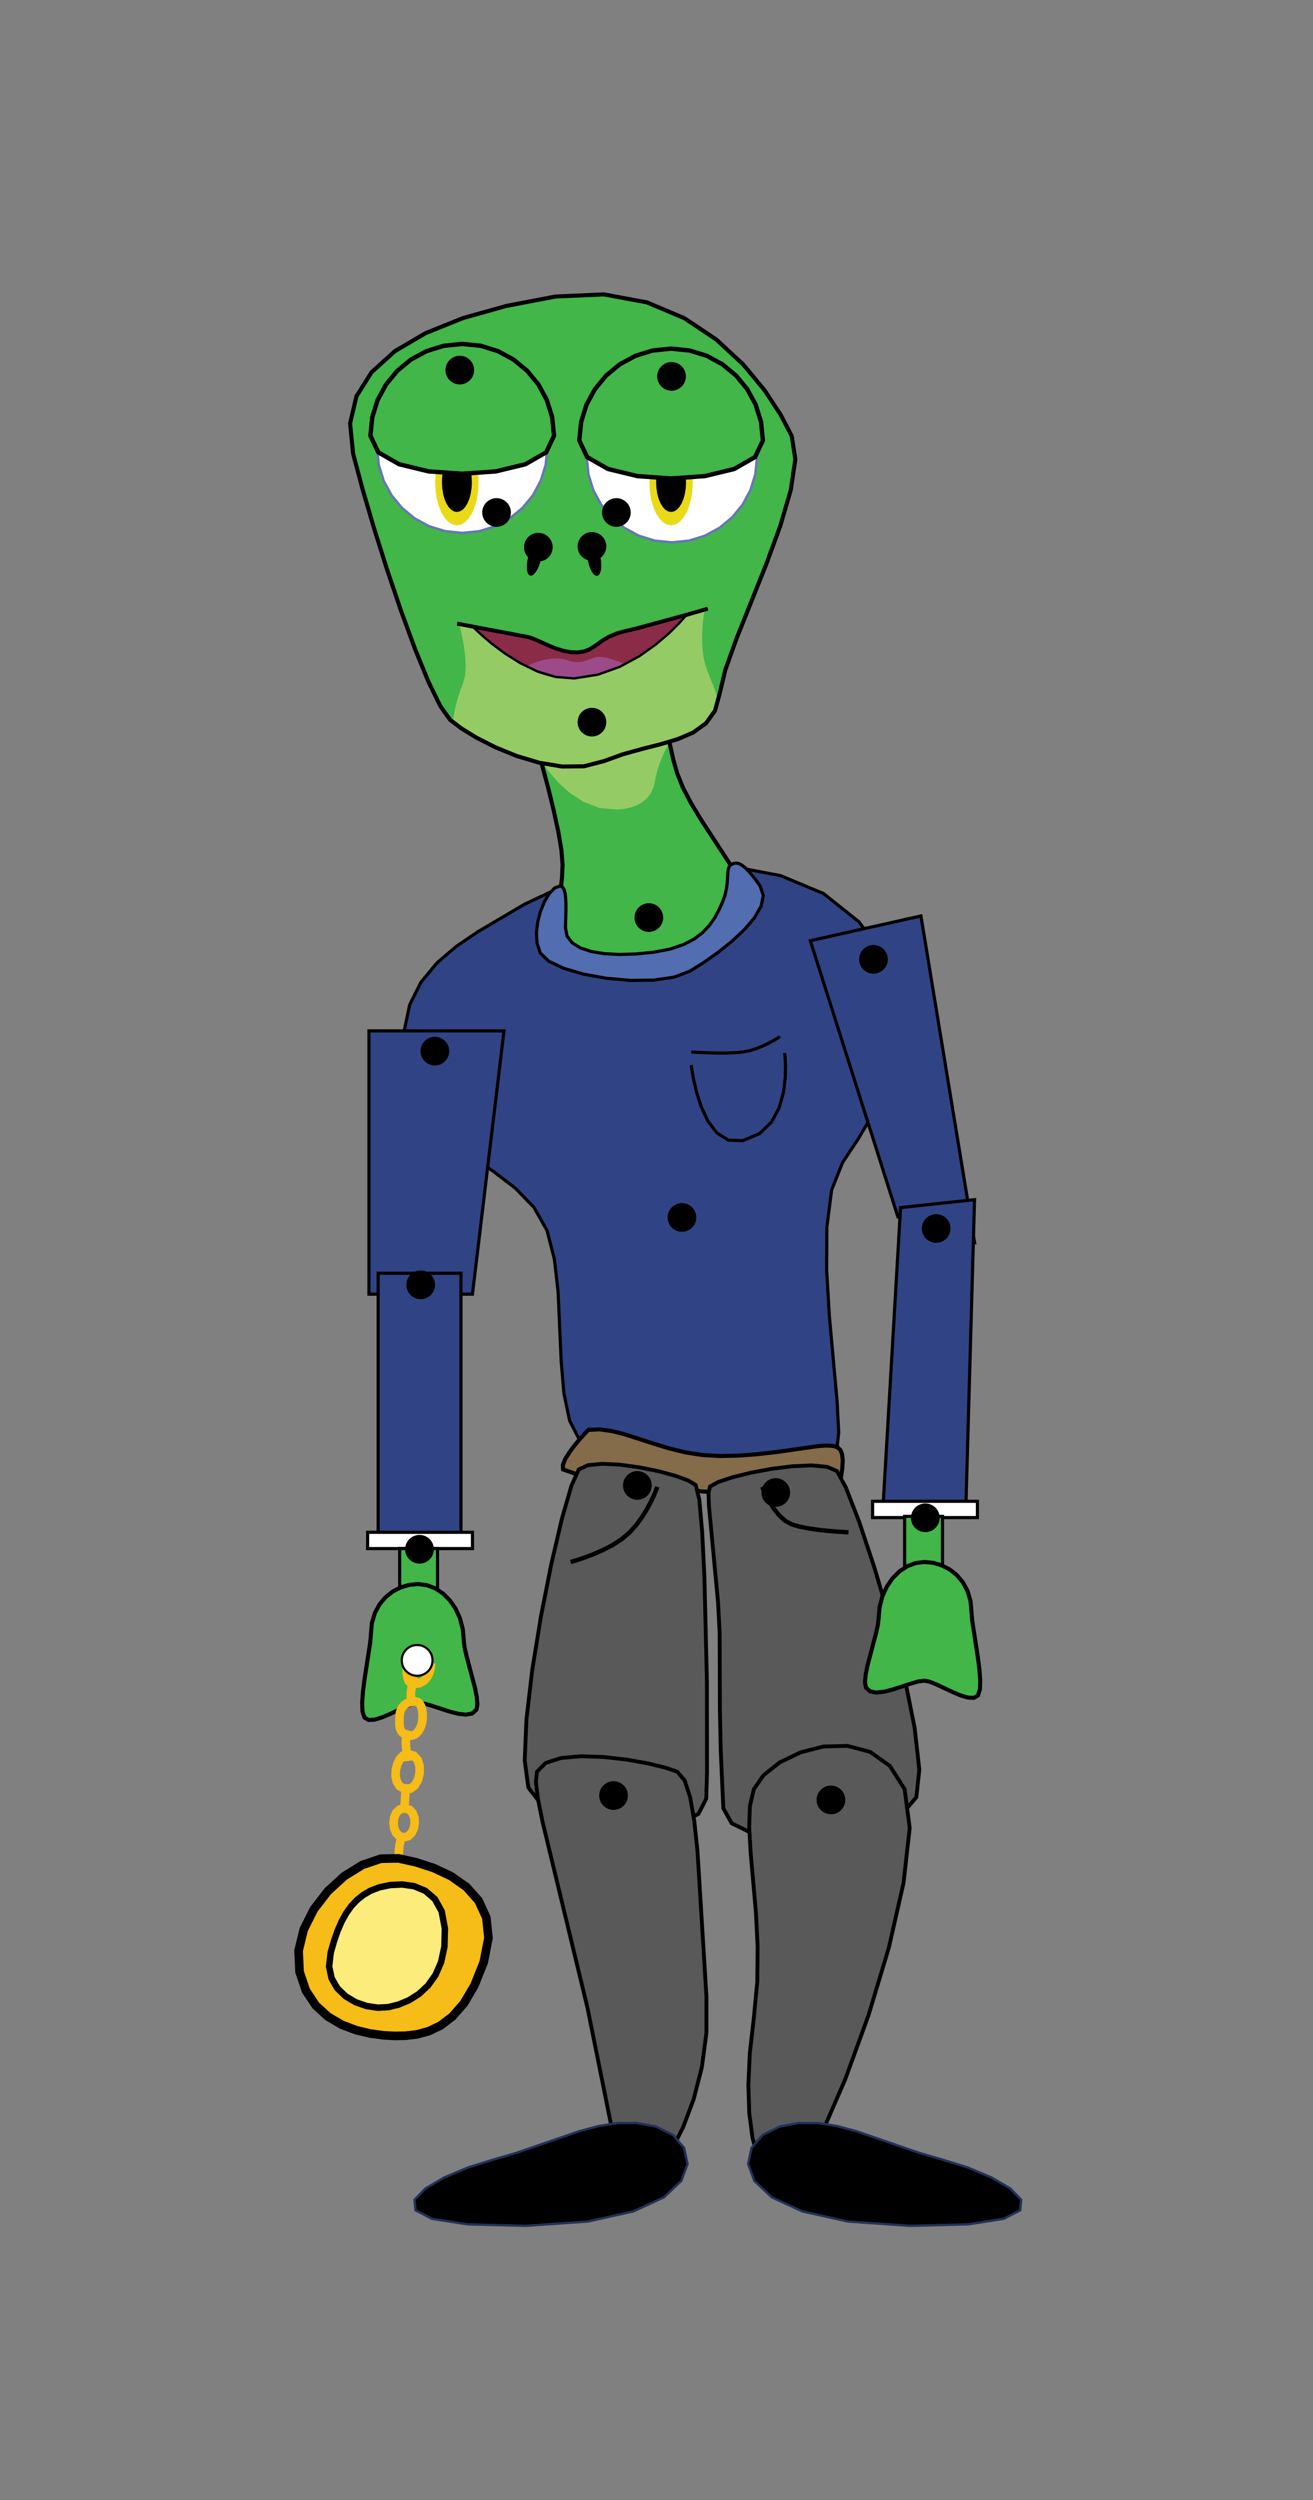 <?xml version="1.0" encoding="utf-8"?>
<!-- Generator: Adobe Illustrator 16.0.4, SVG Export Plug-In . SVG Version: 6.00 Build 0)  -->
<!DOCTYPE svg PUBLIC "-//W3C//DTD SVG 1.1//EN" "http://www.w3.org/Graphics/SVG/1.1/DTD/svg11.dtd">
<svg version="1.1" id="Layer_1" xmlns="http://www.w3.org/2000/svg" xmlns:xlink="http://www.w3.org/1999/xlink" x="0px" y="0px"
	 width="657px" height="1251px" viewBox="0 0 657 1251" enable-background="new 0 0 657 1251" xml:space="preserve">
<rect x="0" y="0" width="657" height="1251" fill="#808080" stroke="none"/>
<g>
	<g>
		<polygon fill="#304485" stroke="#000000" stroke-width="1.578" stroke-miterlimit="10" points="262.477,452.444 239.248,466.132 
			228.338,473.529 218.627,481.834 210.663,491.447 204.994,502.773 202.167,516.214 202.729,532.174 207.114,547.641 
			214.736,559.923 224.618,569.894 235.782,578.43 247.251,586.404 258.049,594.693 267.196,604.171 273.716,615.714 
			277.404,630.027 279.262,646.475 280.814,681.229 282.173,697.261 285.03,710.881 290.214,720.95 298.561,726.334 
			311.291,729.027 327.972,731.575 346.955,733.665 366.59,734.986 385.226,735.226 401.214,734.071 412.904,731.211 
			418.646,726.334 419.671,716.711 418.858,701.029 415.023,658.779 413.65,635.851 413.738,614.146 416.115,595.486 
			421.604,581.691 429.264,570.152 436.957,557.189 443.723,543.01 448.595,527.83 450.61,511.859 448.807,495.31 442.22,478.392 
			429.887,461.318 412.065,447.107 390.585,438.136 366.83,433.658 342.188,432.923 318.045,435.183 295.788,439.689 
			276.803,445.692 		"/>
		<polygon fill="#846B4A" stroke="#000000" stroke-width="2.033" stroke-miterlimit="10" points="294.387,715.449 292.082,717.899 
			289.77,720.509 287.189,723.637 284.719,726.98 282.739,730.239 281.63,733.109 281.767,735.286 288.281,737.555 304.012,740.518 
			325.899,743.601 350.883,746.227 375.904,747.823 397.902,747.816 413.818,745.63 420.592,740.69 421.45,734.963 421.688,730.658 
			421.354,727.573 420.493,725.506 419.151,724.253 417.374,723.608 415.21,723.37 412.704,723.337 408.996,723.637 
			388.228,726.591 379.302,727.611 369.979,728.328 360.625,728.546 351.602,728.069 343.068,726.751 334.94,724.767 
			327.212,722.412 312.934,717.778 306.373,716.09 300.193,715.215 		"/>
		<polyline fill="none" stroke="#000000" stroke-width="1.578" stroke-miterlimit="10" points="345.885,526.389 348.638,526.555 
			355.374,526.833 359.524,526.909 363.817,526.888 367.967,526.729 371.688,526.389 375.098,525.719 378.427,524.688 
			381.561,523.435 384.383,522.1 386.777,520.82 388.631,519.734 389.827,518.981 390.252,518.698 		"/>
		<polyline fill="none" stroke="#000000" stroke-width="1.578" stroke-miterlimit="10" points="345.885,532.896 346.12,534.718 
			346.925,539.485 348.438,546.137 350.807,553.621 354.172,560.88 358.679,566.859 364.47,570.503 371.688,570.756 
			380.138,567.173 386.054,561.41 389.867,554.284 392.016,546.617 392.931,539.226 393.046,532.933 392.797,528.556 
			392.618,526.914 		"/>
		<circle cx="341.244" cy="609.169" r="7.178"/>
	</g>
	<g>
		<g>
			<polygon fill="#59595A" stroke="#000000" stroke-width="1.916" stroke-miterlimit="10" points="289.625,735.286 285.955,743.355 
				281.151,760.003 275.855,782.63 270.706,808.638 266.347,835.428 263.415,860.401 262.553,880.959 264.4,894.502 
				270.782,902.729 281.95,909.008 296.19,913.233 311.784,915.306 327.016,915.123 340.172,912.582 349.534,907.583 
				353.387,900.023 353.778,886.712 353.725,841.415 352.473,788.909 351.366,766.584 349.924,750.417 348.132,743.057 
				344.426,740.818 337.857,738.42 329.344,736.123 319.798,734.188 310.138,732.874 301.279,732.445 294.137,733.162 			"/>
			<polyline fill="none" stroke="#000000" stroke-width="2.192" stroke-miterlimit="10" points="285.546,781.564 286.43,781.321 
				288.837,780.598 292.41,779.405 296.786,777.752 301.607,775.646 306.511,773.1 311.137,770.121 315.125,766.72 318.433,762.979 
				321.268,759.103 323.638,755.29 325.555,751.73 327.028,748.624 328.067,746.164 328.684,744.545 328.887,743.962 			"/>
			<circle cx="318.918" cy="743.261" r="7.178"/>
		</g>
		<g>
			<g>
				<polygon fill="#59595A" stroke="#000000" stroke-width="1.916" stroke-miterlimit="10" points="268.697,886.541 
					268.157,891.619 269.176,900.109 271.502,911.687 293.939,1004.537 307.446,1071.484 309.875,1080.942 312.462,1087.617 
					315.474,1091.574 319.179,1092.88 323.969,1090.868 329.697,1085.146 335.824,1076.18 341.808,1064.435 347.105,1050.379 
					351.181,1034.479 353.488,1017.202 353.491,999.015 349.005,926.186 347.432,911.35 345.338,899.313 342.551,890.803 
					338.898,886.541 332.971,884.488 324.159,882.347 313.498,880.452 302.023,879.146 290.771,878.764 280.775,879.644 
					273.072,882.123 				"/>
				<circle cx="307.007" cy="898.445" r="7.179"/>
			</g>
			<g>
				<polygon stroke="#223159" stroke-width="1.183" stroke-miterlimit="10" points="328.208,1064.045 318.554,1062.275 
					309.024,1062.322 299.483,1063.825 289.791,1066.426 258.442,1077.216 246.776,1080.611 234.364,1084.462 222.456,1089.448 
					212.867,1095.046 207.409,1100.727 207.896,1105.963 216.139,1110.229 233.952,1112.999 263.146,1113.743 294.184,1111.574 
					316.9,1106.527 332.188,1099.465 340.931,1091.247 344.017,1082.735 342.333,1074.791 336.769,1068.273 				"/>
				<circle cx="320.417" cy="1075.132" r="7.178"/>
			</g>
		</g>
	</g>
	<g>
		<g>
			<polygon fill="#59595A" stroke="#000000" stroke-width="1.916" stroke-miterlimit="10" points="418.762,736.074 423.279,744.313 
				429.897,761.408 437.631,784.667 445.494,811.399 452.502,838.913 457.668,864.518 460.008,885.521 458.534,899.234 
				451.605,907.462 439.48,913.741 424.021,917.966 407.091,920.038 390.553,919.855 376.271,917.314 366.106,912.316 
				361.924,904.756 360.661,876.251 360.214,855.245 360.113,817.262 359.311,801.926 354.729,753.285 354.535,746.894 
				355.242,743.845 359.268,741.607 366.398,739.208 375.643,736.911 386.005,734.976 396.492,733.663 406.109,733.234 
				413.864,733.951 			"/>
			<polyline fill="none" stroke="#000000" stroke-width="2.192" stroke-miterlimit="10" points="381.379,743.962 381.65,744.638 
				382.44,746.447 383.718,749.064 385.445,752.159 387.589,755.404 390.113,758.472 392.984,761.034 396.168,762.763 
				399.935,763.853 404.348,764.733 409.051,765.424 413.692,765.943 417.917,766.313 423.705,766.682 424.562,766.72 			"/>
			<circle cx="388.178" cy="746.811" r="7.178"/>
		</g>
		<g>
			<g>
				<polygon fill="#59595A" stroke="#000000" stroke-width="1.916" stroke-miterlimit="10" points="377.209,895.291 375.234,903.71 
					374.878,914.382 375.612,927.02 378.248,957.045 379.095,973.861 378.924,991.496 377.209,1009.664 375.202,1027.273 
					374.461,1043.277 374.921,1057.449 376.519,1069.566 379.188,1079.402 382.865,1086.736 387.486,1091.343 392.984,1092.997 
					400.715,1086.135 411.146,1067.547 422.893,1040.547 434.56,1008.446 444.761,974.559 452.106,942.194 455.206,914.668 
					452.669,895.291 445.297,883.634 435.444,876.619 424.058,873.592 412.082,873.895 400.464,876.873 390.148,881.868 
					382.081,888.228 				"/>
				<circle cx="415.785" cy="900.623" r="7.178"/>
			</g>
			<g>
				<polygon stroke="#223159" stroke-width="1.183" stroke-miterlimit="10" points="390.168,1064.045 399.822,1062.275 
					409.351,1062.322 418.893,1063.825 428.584,1066.426 459.934,1077.216 471.6,1080.611 484.013,1084.462 495.92,1089.448 
					505.509,1095.046 510.967,1100.727 510.48,1105.963 502.237,1110.229 484.425,1112.999 455.229,1113.743 424.192,1111.574 
					401.475,1106.527 386.188,1099.465 377.445,1091.247 374.358,1082.735 376.043,1074.791 381.607,1068.273 				"/>
				<circle cx="393.772" cy="1075.132" r="7.178"/>
			</g>
		</g>
	</g>
	<g>
		<g>
			<polygon fill="#304485" stroke="#000000" stroke-width="1.578" stroke-miterlimit="10" points="405.471,470.707 
				433.145,464.507 460.819,458.307 474.229,539.946 487.638,621.584 468.476,615.275 449.314,608.964 427.394,539.835 			"/>
			<circle cx="437.07" cy="480.024" r="7.178"/>
		</g>
		<g>
			<g>
				<polygon fill="#304485" stroke="#000000" stroke-width="1.578" stroke-miterlimit="10" points="487.638,600.287 
					469.129,602.259 450.619,604.232 446.254,678.771 441.889,753.311 462.606,753.311 483.324,753.311 485.481,676.799 				"/>
				<polygon fill="#FFFFFF" stroke="#000000" stroke-width="1.578" stroke-miterlimit="10" points="489.084,751.208 
					462.857,751.208 436.63,751.208 436.63,755.282 436.63,759.358 462.857,759.358 489.084,759.358 489.084,755.282 				"/>
				<circle cx="468.432" cy="614.693" r="7.178"/>
			</g>
			<g>
				
					<rect x="452.669" y="758.749" fill="#42B649" stroke="#000000" stroke-width="1.578" stroke-miterlimit="10" width="18.931" height="27.607"/>
				<polygon fill="#42B649" stroke="#000000" stroke-width="2.033" stroke-miterlimit="10" points="439.249,813.295 
					438.268,817.589 434.139,833.141 433.175,837.899 432.821,841.789 433.32,844.414 435.403,846.332 438.537,846.908 
					442.419,846.479 446.747,845.376 455.533,842.494 459.388,841.383 462.479,840.938 465.149,841.475 468.593,842.842 
					476.646,846.633 480.677,848.336 484.326,849.431 487.305,849.559 489.323,848.359 490.311,845.373 490.481,840.78 
					490.045,835.07 489.213,828.734 486.464,810.879 485.633,801.148 484.121,796.064 481.774,791.711 478.734,788.107 
					475.144,785.271 471.143,783.225 466.875,781.982 462.479,781.564 458.121,782.118 453.947,783.717 450.081,786.271 
					446.645,789.686 443.759,793.867 441.547,798.727 440.13,804.169 439.631,810.103 				"/>
				<circle cx="463.013" cy="759.462" r="7.178"/>
			</g>
		</g>
	</g>
	<g>
		<g>
			<polygon fill="#304485" stroke="#000000" stroke-width="1.578" stroke-miterlimit="10" points="252.187,515.829 
				218.399,515.829 184.613,515.829 184.613,581.691 184.613,647.555 210.512,647.555 236.412,647.555 244.299,581.691 			"/>
			<circle cx="217.604" cy="525.962" r="7.178"/>
		</g>
		<g>
			<g>
				<polygon fill="#304485" stroke="#000000" stroke-width="1.578" stroke-miterlimit="10" points="230.651,637.098 
					209.935,637.098 189.217,637.098 189.217,702.96 189.217,768.824 209.935,768.824 230.651,768.824 230.651,702.96 				"/>
				<polygon fill="#FFFFFF" stroke="#000000" stroke-width="1.578" stroke-miterlimit="10" points="236.412,766.72 210.186,766.72 
					183.958,766.72 183.958,770.796 183.958,774.871 210.186,774.871 236.412,774.871 236.412,770.796 				"/>
				<circle cx="210.505" cy="642.897" r="7.178"/>
			</g>
			<g>
				<g>
					
						<rect x="199.997" y="774.871" fill="#42B649" stroke="#000000" stroke-width="1.578" stroke-miterlimit="10" width="18.931" height="27.606"/>
					<polygon fill="#42B649" stroke="#000000" stroke-width="2.033" stroke-miterlimit="10" points="232.455,824.338 
						233.437,828.632 237.565,844.185 238.528,848.942 238.882,852.832 238.384,855.458 236.3,857.375 233.167,857.951 
						229.285,857.522 224.957,856.42 216.17,853.538 212.316,852.427 209.224,851.982 206.554,852.518 203.11,853.886 
						195.058,857.676 191.026,859.379 187.377,860.474 184.399,860.601 182.38,859.401 181.393,856.415 181.223,851.822 
						181.659,846.113 182.491,839.778 185.24,821.923 186.071,812.192 187.583,807.107 189.929,802.754 192.969,799.15 
						196.56,796.314 200.561,794.267 204.829,793.025 209.224,792.606 213.583,793.161 217.756,794.76 221.622,797.312 
						225.06,800.728 227.944,804.91 230.157,809.769 231.574,815.212 232.073,821.146 					"/>
					<circle cx="209.913" cy="775.207" r="7.178"/>
				</g>
				<g>
					<polyline fill="none" stroke="#F6BC17" stroke-width="4.307" stroke-miterlimit="10" points="203.885,832.252 203.85,832.475 
						203.814,832.698 203.743,833.288 203.671,833.878 203.615,834.711 203.559,835.544 203.57,836.501 203.583,837.456 
						203.715,838.411 203.846,839.366 204.15,840.2 204.453,841.033 204.98,841.623 205.508,842.213 206.311,842.437 
						207.116,842.659 208.537,842.437 209.958,842.213 211.027,841.623 212.095,841.033 212.861,840.2 213.626,839.366 
						214.139,838.411 214.652,837.456 214.963,836.501 215.275,835.544 215.435,834.711 215.595,833.878 215.653,833.288 
						215.712,832.698 215.72,832.475 215.729,832.252 					"/>
					<polygon fill="none" stroke="#F6BC17" stroke-width="4.307" stroke-miterlimit="10" points="207.654,851.272 208.364,851.461 
						209.074,851.649 209.6,852.159 210.127,852.67 210.49,853.42 210.853,854.168 211.07,855.076 211.288,855.983 211.379,856.967 
						211.471,857.951 211.455,858.927 211.439,859.903 211.335,860.793 211.231,861.681 211.058,862.399 210.884,863.117 
						210.653,863.718 210.422,864.319 210.132,864.894 209.841,865.468 209.488,865.988 209.135,866.509 208.717,866.95 
						208.299,867.391 207.813,867.724 207.328,868.056 206.771,868.255 206.215,868.454 205.586,868.492 204.956,868.53 
						204.251,868.38 203.546,868.23 202.894,867.934 202.244,867.638 201.761,867.256 201.279,866.874 200.943,866.405 
						200.606,865.938 200.39,865.386 200.175,864.834 200.058,864.199 199.94,863.565 199.895,862.852 199.851,862.137 
						199.856,861.344 199.862,860.552 199.894,859.681 199.924,858.81 200.03,857.952 200.135,857.095 200.372,856.342 
						200.607,855.589 200.963,854.942 201.319,854.297 201.783,853.761 202.246,853.225 202.806,852.803 203.366,852.381 
						204.011,852.075 204.656,851.77 205.374,851.584 206.093,851.398 206.874,851.335 207.654,851.272 					"/>
					<polygon fill="none" stroke="#F6BC17" stroke-width="4.307" stroke-miterlimit="10" points="203.885,877.652 202.879,877.985 
						201.874,878.316 201.013,879.2 200.154,880.084 199.5,881.352 198.846,882.62 198.456,884.106 198.064,885.593 
						197.996,887.131 197.925,888.667 198.237,890.086 198.548,891.506 199.298,892.643 200.048,893.778 201.293,894.464 
						202.54,895.148 203.932,895.082 205.324,895.016 206.44,894.17 207.557,893.324 208.349,891.941 209.14,890.559 
						209.557,888.883 209.975,887.208 209.97,885.482 209.966,883.756 209.489,882.223 209.012,880.689 208.015,879.591 
						207.017,878.492 205.451,878.072 203.885,877.652 					"/>
					<polygon fill="none" stroke="#F6BC17" stroke-width="4.307" stroke-miterlimit="10" points="202.54,904.839 201.305,905.111 
						200.072,905.385 199.197,906.188 198.323,906.992 197.8,908.153 197.276,909.314 197.095,910.658 196.916,912.001 
						197.07,913.351 197.223,914.701 197.703,915.883 198.185,917.064 198.984,917.901 199.782,918.738 200.893,919.057 
						202.001,919.375 203.128,919.067 204.254,918.76 205.101,917.95 205.946,917.142 206.496,915.994 207.045,914.847 
						207.282,913.527 207.52,912.208 207.428,910.882 207.337,909.555 206.902,908.39 206.468,907.224 205.674,906.383 
						204.879,905.542 203.709,905.19 202.54,904.839 					"/>
					<polyline fill="none" stroke="#F6BC17" stroke-width="4.307" stroke-miterlimit="10" points="203.078,892.726 
						202.673,899.725 202.27,906.724 					"/>
					<polyline fill="none" stroke="#F6BC17" stroke-width="4.307" stroke-miterlimit="10" points="204.154,865.809 
						204.126,865.898 204.098,865.988 204.023,866.239 203.948,866.49 203.846,866.873 203.742,867.256 203.629,867.743 
						203.515,868.23 203.408,868.794 203.3,869.357 203.216,869.968 203.132,870.578 203.09,871.208 203.047,871.838 
						203.062,872.457 203.078,873.077 203.14,873.714 203.201,874.352 203.369,875.701 203.536,877.051 203.846,879.102 
						204.154,881.152 					"/>
					<polyline fill="none" stroke="#F6BC17" stroke-width="4.307" stroke-miterlimit="10" points="208.462,839.16 208.415,839.222 
						208.368,839.283 208.243,839.461 208.117,839.641 207.934,839.926 207.752,840.211 207.534,840.595 207.317,840.978 
						207.087,841.449 206.857,841.921 206.638,842.471 206.417,843.021 206.229,843.641 206.04,844.261 205.905,844.94 
						205.769,845.621 205.698,846.335 205.627,847.048 205.606,847.76 205.585,848.472 205.601,849.151 205.618,849.832 
						205.661,850.452 205.702,851.072 205.757,851.604 205.812,852.135 205.866,852.55 205.921,852.965 205.963,853.234 
						206.004,853.504 206.021,853.6 206.038,853.695 					"/>
					<polyline fill="none" stroke="#F6BC17" stroke-width="4.307" stroke-miterlimit="10" points="201.463,917.491 
						201.355,917.806 201.249,918.12 201.136,918.472 201.023,918.823 200.89,919.268 200.757,919.711 200.617,920.217 
						200.477,920.724 200.346,921.265 200.214,921.805 200.104,922.353 199.994,922.9 199.921,923.426 199.847,923.951 
						199.579,926.911 199.309,929.873 					"/>
					<polygon fill="#F6BC17" stroke="#000000" stroke-width="4.307" stroke-miterlimit="10" points="199.333,929.873 
						194.936,929.958 190.537,930.042 185.936,931.602 181.333,933.161 176.817,935.953 172.3,938.746 168.157,942.528 
						164.013,946.311 160.533,950.84 157.052,955.369 154.522,960.403 151.994,965.438 150.705,970.732 149.416,976.028 
						149.655,981.344 149.895,986.66 151.49,991.359 153.085,996.059 155.523,999.748 157.96,1003.437 161.018,1006.236 
						164.074,1009.036 167.527,1011.064 170.98,1013.095 174.605,1014.474 178.23,1015.854 181.805,1016.701 185.379,1017.548 
						188.681,1017.984 191.982,1018.421 194.786,1018.566 197.59,1018.711 200.21,1018.668 202.829,1018.625 205.667,1018.297 
						208.505,1017.969 211.475,1017.175 214.445,1016.382 217.46,1014.941 220.475,1013.503 223.449,1011.236 226.423,1008.97 
						229.269,1005.695 232.115,1002.42 234.747,997.958 237.379,993.495 239.71,987.663 242.042,981.831 243.229,975.771 
						244.415,969.71 243.883,964.602 243.352,959.494 241.411,955.267 239.471,951.039 236.427,947.615 233.384,944.191 
						229.548,941.497 225.712,938.802 221.389,936.76 217.067,934.719 212.569,933.256 208.069,931.793 203.701,930.832 
						199.333,929.873 					"/>
					<polygon fill="#FCEC7B" stroke="#000000" stroke-width="3.23" stroke-miterlimit="10" points="165.462,977.093 
						165.075,980.532 164.688,983.972 165.312,986.946 165.936,989.921 167.38,992.414 168.822,994.905 170.892,996.9 
						172.963,998.896 175.468,1000.38 177.974,1001.863 180.723,1002.817 183.471,1003.771 186.271,1004.183 189.072,1004.594 
						191.731,1004.443 194.39,1004.293 196.96,1003.65 199.531,1003.009 202.112,1001.927 204.692,1000.844 207.164,999.281 
						209.633,997.718 211.874,995.635 214.114,993.552 216.003,990.909 217.892,988.267 219.31,985.025 220.729,981.784 
						221.556,977.904 222.382,974.024 222.498,969.466 222.612,964.908 221.805,960.643 220.997,956.377 219.289,953.297 
						217.581,950.218 215.208,948.172 212.834,946.127 210.027,944.964 207.219,943.799 204.212,943.366 201.205,942.934 
						198.23,943.079 195.254,943.225 192.545,943.798 189.837,944.371 187.625,945.218 185.415,946.064 183.634,947.104 
						181.853,948.145 180.263,949.407 178.672,950.671 177.253,952.173 175.835,953.675 174.569,955.435 173.303,957.195 
						172.17,959.229 171.039,961.263 170.02,963.587 169.002,965.912 168.08,968.544 167.156,971.177 166.309,974.135 
						165.462,977.093 					"/>
					<circle fill="#FFFFFF" stroke="#000000" stroke-width="1.077" stroke-miterlimit="10" cx="208.73" cy="830.816" r="7.7"/>
				</g>
			</g>
		</g>
	</g>
	<g>
		<g>
			<polygon fill="#42B649" points="267.208,368.443 269.458,376.234 274.401,394.582 277.034,405.357 279.323,415.947 
				280.929,425.407 281.514,432.794 281.22,439.108 279.073,458.936 278.673,464.828 278.798,469.856 279.672,473.717 
				281.514,476.107 285.141,477.636 290.898,479.019 298.298,480.11 306.856,480.765 316.084,480.838 325.497,480.183 
				334.607,478.654 342.928,476.107 350.194,472.778 356.447,469.067 361.664,465.071 365.817,460.886 368.885,456.606 
				370.842,452.328 371.662,448.148 371.322,444.163 369.456,439.521 366.025,433.52 351.027,410.544 346.018,402.287 
				341.781,394.26 338.786,386.781 336.839,379.849 332.949,362.306 331.766,358.076 330.367,354.921 328.595,353 326.285,352.472 
				321.64,353.014 313.781,354.14 303.924,355.767 293.285,357.808 283.077,360.182 274.519,362.801 268.824,365.583 			"/>
			<polygon fill="#95CB65" points="268.62,376.963 269.325,378.229 271.397,381.555 274.773,386.234 279.389,391.555 
				285.181,396.812 292.083,401.294 300.034,404.295 308.969,405.107 312.551,404.724 315.874,403.969 318.893,402.827 
				321.559,401.281 323.828,399.311 325.651,396.9 326.984,394.032 327.78,390.688 328.488,387.108 329.505,383.62 330.707,380.343 
				331.972,377.396 333.171,374.897 334.183,372.966 334.88,371.72 335.141,371.278 			"/>
			<polygon fill="none" stroke="#000000" stroke-width="2.033" stroke-miterlimit="10" points="267.208,368.443 269.458,376.234 
				274.401,394.582 277.034,405.357 279.323,415.947 280.929,425.407 281.514,432.794 281.22,439.108 279.073,458.936 
				278.673,464.828 278.798,469.856 279.672,473.717 281.514,476.107 285.141,477.636 290.898,479.019 298.298,480.11 
				306.856,480.765 316.084,480.838 325.497,480.183 334.607,478.654 342.928,476.107 350.194,472.778 356.447,469.067 
				361.664,465.071 365.817,460.886 368.885,456.606 370.842,452.328 371.662,448.148 371.322,444.163 369.456,439.521 
				366.025,433.52 351.027,410.544 346.018,402.287 341.781,394.26 338.786,386.781 336.839,379.849 332.949,362.306 
				331.766,358.076 330.367,354.921 328.595,353 326.285,352.472 321.64,353.014 313.781,354.14 303.924,355.767 293.285,357.808 
				283.077,360.182 274.519,362.801 268.824,365.583 			"/>
			<polygon fill="#526DB0" stroke="#000000" stroke-width="1.578" stroke-miterlimit="10" points="280.189,443.321 
				277.588,444.292 274.974,446.949 272.547,450.912 270.513,455.793 269.072,461.21 268.426,466.781 268.778,472.119 
				270.33,476.843 274.536,480.938 282.094,484.528 292.063,487.444 303.508,489.513 315.487,490.566 327.066,490.431 
				337.304,488.938 345.263,485.914 352.093,481.625 359.233,476.597 366.179,471.051 372.428,465.209 377.473,459.293 
				380.813,453.525 381.945,448.127 380.364,443.321 377.488,439.385 375.034,436.388 372.939,434.231 371.146,432.819 
				369.591,432.055 368.218,431.84 366.965,432.078 365.771,432.672 364.857,433.647 364.373,435.075 364.156,436.929 363.88,441.8 
				363.498,444.762 362.735,448.039 361.433,451.603 359.7,455.372 357.624,459.201 355.014,462.966 351.672,466.541 
				347.406,469.801 342.022,472.622 335.326,474.88 327.122,476.449 318.3,477.331 310.015,477.589 302.469,477.191 
				295.866,476.104 290.41,474.296 286.302,471.735 283.748,468.388 282.95,464.223 283.185,455.8 283.186,452.237 283.049,449.187 
				282.727,446.71 282.174,444.868 281.343,443.717 			"/>
			<circle cx="324.669" cy="459.122" r="7.178"/>
		</g>
		<g>
			<g>
				<polygon fill="#42B649" points="225.207,360.162 230.72,364.375 238.472,369.137 247.928,373.94 258.557,378.278 
					269.823,381.646 281.193,383.537 292.134,383.446 302.11,380.866 311.613,377.428 321.233,374.767 330.592,372.381 
					339.305,369.774 346.991,366.447 353.271,361.9 357.762,355.633 360.083,347.148 362.943,335.152 368.549,319.511 
					383.449,282.225 390.469,263.047 395.687,245.16 397.966,229.795 396.168,218.188 390.671,207.619 382.59,195.303 
					371.887,182.376 358.529,169.978 342.482,159.242 323.711,151.306 302.18,147.308 277.856,148.385 253.372,153.076 
					231.604,159.181 212.887,166.729 197.552,175.744 185.934,186.259 178.364,198.297 175.176,211.889 176.701,227.062 
					181.381,244.598 187.191,264.413 193.764,285.242 200.732,305.812 207.728,324.859 214.385,341.112 220.333,353.303 				"/>
				<polygon fill="#95CB65" points="229.707,311.988 229.954,312.904 230.569,315.396 231.371,319.081 232.172,323.574 
					232.789,328.492 233.035,333.452 232.727,338.07 231.68,341.962 230.327,345.396 229.214,348.808 228.324,352.063 
					227.637,355.026 227.134,357.564 226.798,359.543 226.611,360.828 226.553,361.287 227.913,362.219 231.75,364.677 
					237.694,368.15 245.375,372.133 254.427,376.115 264.478,379.59 275.16,382.047 286.104,382.979 292.53,382.783 297.53,382.242 
					301.436,381.429 304.576,380.42 307.281,379.286 309.88,378.103 312.703,376.942 316.079,375.879 330.572,372.035 
					334.404,370.912 337.931,369.779 340.958,368.665 343.291,367.598 347.524,365.453 349.787,364.159 352.018,362.569 
					354.118,360.573 355.992,358.058 357.543,354.915 358.673,351.033 358.725,349.053 358.233,346.734 357.343,344.129 
					354.944,338.256 353.725,335.09 352.685,331.838 351.968,328.553 351.462,324.021 351.299,319.652 351.392,315.585 
					351.657,311.954 352.012,308.894 352.369,306.54 352.646,305.029 352.757,304.495 316.079,314.552 290.443,330.525 
					261.258,318.298 				"/>
				<polygon fill="#8A2C47" points="236.543,313.435 237.621,314.533 240.676,317.432 245.445,321.534 251.662,326.242 
					259.062,330.959 267.379,335.09 276.351,338.036 285.71,339.202 297.512,337.933 308.339,334.424 318.007,329.417 
					326.334,323.656 333.13,317.883 338.214,312.839 341.399,309.269 342.503,307.913 308.849,316.854 306.353,317.729 
					303.951,319.059 301.573,320.666 299.152,322.375 296.621,324.009 293.91,325.394 290.953,326.354 287.683,326.712 
					284.221,326.39 280.765,325.529 277.358,324.3 274.043,322.867 267.864,320.057 265.086,319.013 262.573,318.43 
					259.643,317.989 				"/>
				<polygon fill="#9C4B88" points="263.362,333.417 263.68,333.258 264.574,332.837 265.954,332.239 267.733,331.544 
					269.819,330.836 272.124,330.2 274.559,329.718 277.034,329.473 279.214,329.467 280.912,329.613 282.266,329.871 
					283.41,330.196 284.48,330.547 285.612,330.878 286.941,331.148 288.603,331.313 290.362,331.265 291.934,330.977 
					293.377,330.528 296.108,329.47 297.513,329.021 299.023,328.733 300.698,328.685 302.542,328.907 304.46,329.33 
					306.354,329.882 308.125,330.493 309.673,331.09 310.901,331.605 311.711,331.966 312.003,332.103 311.654,332.392 
					310.59,333.162 308.786,334.265 306.219,335.553 302.862,336.878 298.692,338.092 293.685,339.048 287.813,339.596 
					281.933,339.557 276.894,338.963 272.682,337.987 269.277,336.803 266.661,335.581 264.816,334.494 263.722,333.715 				"/>
				<polyline fill="none" stroke="#000000" stroke-width="1.972" stroke-miterlimit="10" points="228.756,312.049 264.251,318.753 
					266.458,319.447 269.047,320.537 275.12,323.263 278.479,324.582 281.97,325.658 285.528,326.332 289.096,326.443 
					292.272,325.937 294.873,324.946 297.154,323.594 301.788,320.309 304.652,318.624 308.223,317.077 312.758,315.795 
					318.444,314.463 344.652,307.333 354.167,304.556 				"/>
				<polyline fill="none" stroke="#000000" stroke-width="1.183" stroke-miterlimit="10" points="236.448,313.429 237.613,314.603 
					240.898,317.684 245.986,322.016 252.557,326.943 260.294,331.808 268.879,335.953 277.994,338.721 287.321,339.458 
					299.272,337.55 310.17,333.625 319.848,328.383 328.139,322.523 334.877,316.749 339.896,311.755 343.029,308.247 
					344.11,306.922 				"/>
				<polygon fill="none" stroke="#000000" stroke-width="2.033" stroke-miterlimit="10" points="225.207,360.162 230.72,364.375 
					238.472,369.137 247.928,373.94 258.557,378.278 269.823,381.646 281.193,383.537 292.134,383.446 302.11,380.866 
					311.613,377.428 321.233,374.767 330.592,372.381 339.305,369.774 346.991,366.447 353.271,361.9 357.762,355.633 
					360.083,347.148 362.943,335.152 368.549,319.511 383.449,282.225 390.469,263.047 395.687,245.16 397.966,229.795 
					396.168,218.188 390.671,207.619 382.59,195.303 371.887,182.376 358.529,169.978 342.482,159.242 323.711,151.306 
					302.18,147.308 277.856,148.385 253.372,153.076 231.604,159.181 212.887,166.729 197.552,175.744 185.934,186.259 
					178.364,198.297 175.176,211.889 176.701,227.062 181.381,244.598 187.191,264.413 193.764,285.242 200.732,305.812 
					207.728,324.859 214.385,341.112 220.333,353.303 				"/>
				<circle cx="296.194" cy="361.345" r="7.178"/>
			</g>
			<g>
				<polygon points="300.537,279.302 300.773,280.98 300.868,282.565 300.827,284.023 300.66,285.317 300.371,286.412 
					299.968,287.271 299.458,287.861 298.846,288.145 298.174,288.093 297.491,287.719 296.812,287.054 296.159,286.129 
					295.549,284.975 295.003,283.623 294.538,282.104 294.173,280.45 293.937,278.771 293.842,277.186 293.882,275.728 
					294.05,274.435 294.338,273.34 294.742,272.479 295.252,271.891 295.864,271.606 296.535,271.659 297.22,272.033 
					297.898,272.698 298.55,273.623 299.16,274.776 299.707,276.128 300.171,277.647 				"/>
				<circle cx="296.194" cy="273.396" r="7.178"/>
			</g>
			<g>
				<polygon points="270.484,280.672 270.003,282.298 269.432,283.779 268.792,285.089 268.104,286.198 267.386,287.074 
					266.663,287.689 265.954,288.015 265.28,288.019 264.691,287.693 264.223,287.068 263.882,286.183 263.67,285.07 
					263.594,283.768 263.656,282.312 263.862,280.736 264.216,279.078 264.697,277.454 265.268,275.972 265.909,274.662 
					266.598,273.554 267.314,272.678 268.038,272.062 268.747,271.737 269.421,271.732 270.01,272.058 270.478,272.682 
					270.819,273.568 271.03,274.68 271.106,275.982 271.044,277.44 270.838,279.016 				"/>
				<circle cx="269.376" cy="273.79" r="7.178"/>
			</g>
			<g>
				<g>
					<polygon fill="#FFFFFF" stroke="#6675B8" stroke-width="1.183" stroke-miterlimit="10" points="378.786,228.772 
						377.921,220.188 375.438,212.192 371.512,204.957 366.311,198.654 360.008,193.453 352.772,189.525 344.776,187.043 
						336.192,186.178 327.609,187.043 319.613,189.525 312.378,193.453 306.074,198.654 300.873,204.957 296.946,212.192 
						294.464,220.188 293.599,228.772 294.464,237.356 296.946,245.353 300.873,252.587 306.074,258.891 312.378,264.092 
						319.613,268.019 327.609,270.501 336.192,271.366 344.776,270.501 352.772,268.019 360.008,264.092 366.311,258.891 
						371.512,252.587 375.438,245.353 377.921,237.356 					"/>
					<circle cx="308.421" cy="256.437" r="7.178"/>
				</g>
				<g>
					<polygon fill="#E9D917" points="346.658,241.292 346.438,236.941 345.805,232.888 344.805,229.221 343.478,226.025 
						341.87,223.389 340.025,221.398 337.986,220.14 335.798,219.702 333.609,220.14 331.57,221.398 329.726,223.389 
						328.118,226.025 326.792,229.221 325.79,232.888 325.157,236.941 324.937,241.292 325.157,245.644 325.79,249.696 
						326.792,253.363 328.118,256.559 329.726,259.195 331.57,261.186 333.609,262.444 335.798,262.882 337.986,262.444 
						340.025,261.186 341.87,259.195 343.478,256.559 344.805,253.363 345.805,249.696 346.438,245.644 					"/>
					<polygon points="343.289,241.292 343.137,238.291 342.7,235.495 342.009,232.966 341.095,230.762 339.986,228.943 
						338.714,227.571 337.308,226.702 335.798,226.399 334.288,226.702 332.882,227.571 331.61,228.943 330.501,230.762 
						329.587,232.966 328.896,235.495 328.459,238.291 328.307,241.292 328.459,244.294 328.896,247.089 329.587,249.619 
						330.501,251.822 331.61,253.642 332.882,255.015 334.288,255.882 335.798,256.185 337.308,255.882 338.714,255.015 
						339.986,253.642 341.095,251.822 342.009,249.619 342.7,247.089 343.137,244.294 					"/>
					<circle cx="337.605" cy="228.304" r="7.178"/>
				</g>
				<g>
					<polygon fill="#42B649" stroke="#000000" stroke-width="2.192" stroke-miterlimit="10" points="381.738,220.392 
						380.804,211.132 378.128,202.509 373.892,194.706 368.282,187.907 361.483,182.297 353.68,178.061 345.057,175.384 
						335.798,174.451 326.539,175.384 317.915,178.061 310.112,182.297 303.312,187.907 297.703,194.706 293.468,202.509 
						290.791,211.132 289.857,220.392 293.806,228.717 304.214,234.663 318.929,238.23 335.797,239.42 352.667,238.23 
						367.382,234.663 377.79,228.717 					"/>
					<circle cx="336.027" cy="188.339" r="7.178"/>
				</g>
			</g>
			<g>
				<g>
					<polygon fill="#FFFFFF" stroke="#6675B8" stroke-width="1.183" stroke-miterlimit="10" points="273.879,224.04 
						273.013,215.455 270.532,207.46 266.605,200.225 261.403,193.921 255.099,188.72 247.864,184.793 239.869,182.311 
						231.285,181.446 222.702,182.311 214.705,184.793 207.47,188.72 201.166,193.921 195.965,200.225 192.038,207.46 
						189.556,215.455 188.69,224.04 189.556,232.625 192.038,240.619 195.965,247.855 201.166,254.158 207.47,259.359 
						214.705,263.286 222.702,265.768 231.285,266.634 239.869,265.768 247.864,263.286 255.099,259.359 261.403,254.158 
						266.605,247.855 270.532,240.619 273.013,232.625 					"/>
					<circle cx="248.474" cy="256.437" r="7.178"/>
				</g>
				<g>
					<polygon fill="#E9D917" points="239.483,241.292 239.263,236.941 238.63,232.888 237.629,229.221 236.302,226.025 
						234.696,223.389 232.851,221.398 230.812,220.14 228.623,219.702 226.434,220.14 224.396,221.398 222.55,223.389 
						220.944,226.025 219.617,229.221 218.616,232.888 217.983,236.941 217.763,241.292 217.983,245.644 218.616,249.696 
						219.617,253.363 220.944,256.559 222.55,259.195 224.396,261.186 226.434,262.444 228.623,262.882 230.812,262.444 
						232.851,261.186 234.696,259.195 236.302,256.559 237.629,253.363 238.63,249.696 239.263,245.644 					"/>
					<polygon points="236.115,241.292 235.962,238.291 235.526,235.495 234.835,232.966 233.921,230.762 232.812,228.943 
						231.539,227.571 230.133,226.702 228.623,226.399 227.113,226.702 225.707,227.571 224.435,228.943 223.326,230.762 
						222.411,232.966 221.721,235.495 221.284,238.291 221.132,241.292 221.284,244.294 221.721,247.089 222.411,249.619 
						223.326,251.822 224.435,253.642 225.707,255.015 227.113,255.882 228.623,256.185 230.133,255.882 231.539,255.015 
						232.812,253.642 233.921,251.822 234.835,249.619 235.526,247.089 235.962,244.294 					"/>
					<circle cx="227.964" cy="225.149" r="7.178"/>
				</g>
				<g>
					<polygon fill="#42B649" stroke="#000000" stroke-width="2.192" stroke-miterlimit="10" points="277.226,218.025 
						276.292,208.766 273.616,200.143 269.379,192.34 263.77,185.541 256.971,179.931 249.167,175.695 240.543,173.018 
						231.285,172.085 222.026,173.018 213.403,175.695 205.599,179.931 198.8,185.541 193.19,192.34 188.955,200.143 
						186.278,208.766 185.344,218.025 189.292,226.351 199.7,232.296 214.417,235.864 231.285,237.054 248.154,235.864 
						262.869,232.296 273.278,226.351 					"/>
					<circle cx="230.069" cy="185.184" r="7.178"/>
				</g>
			</g>
		</g>
	</g>
</g>
</svg>
